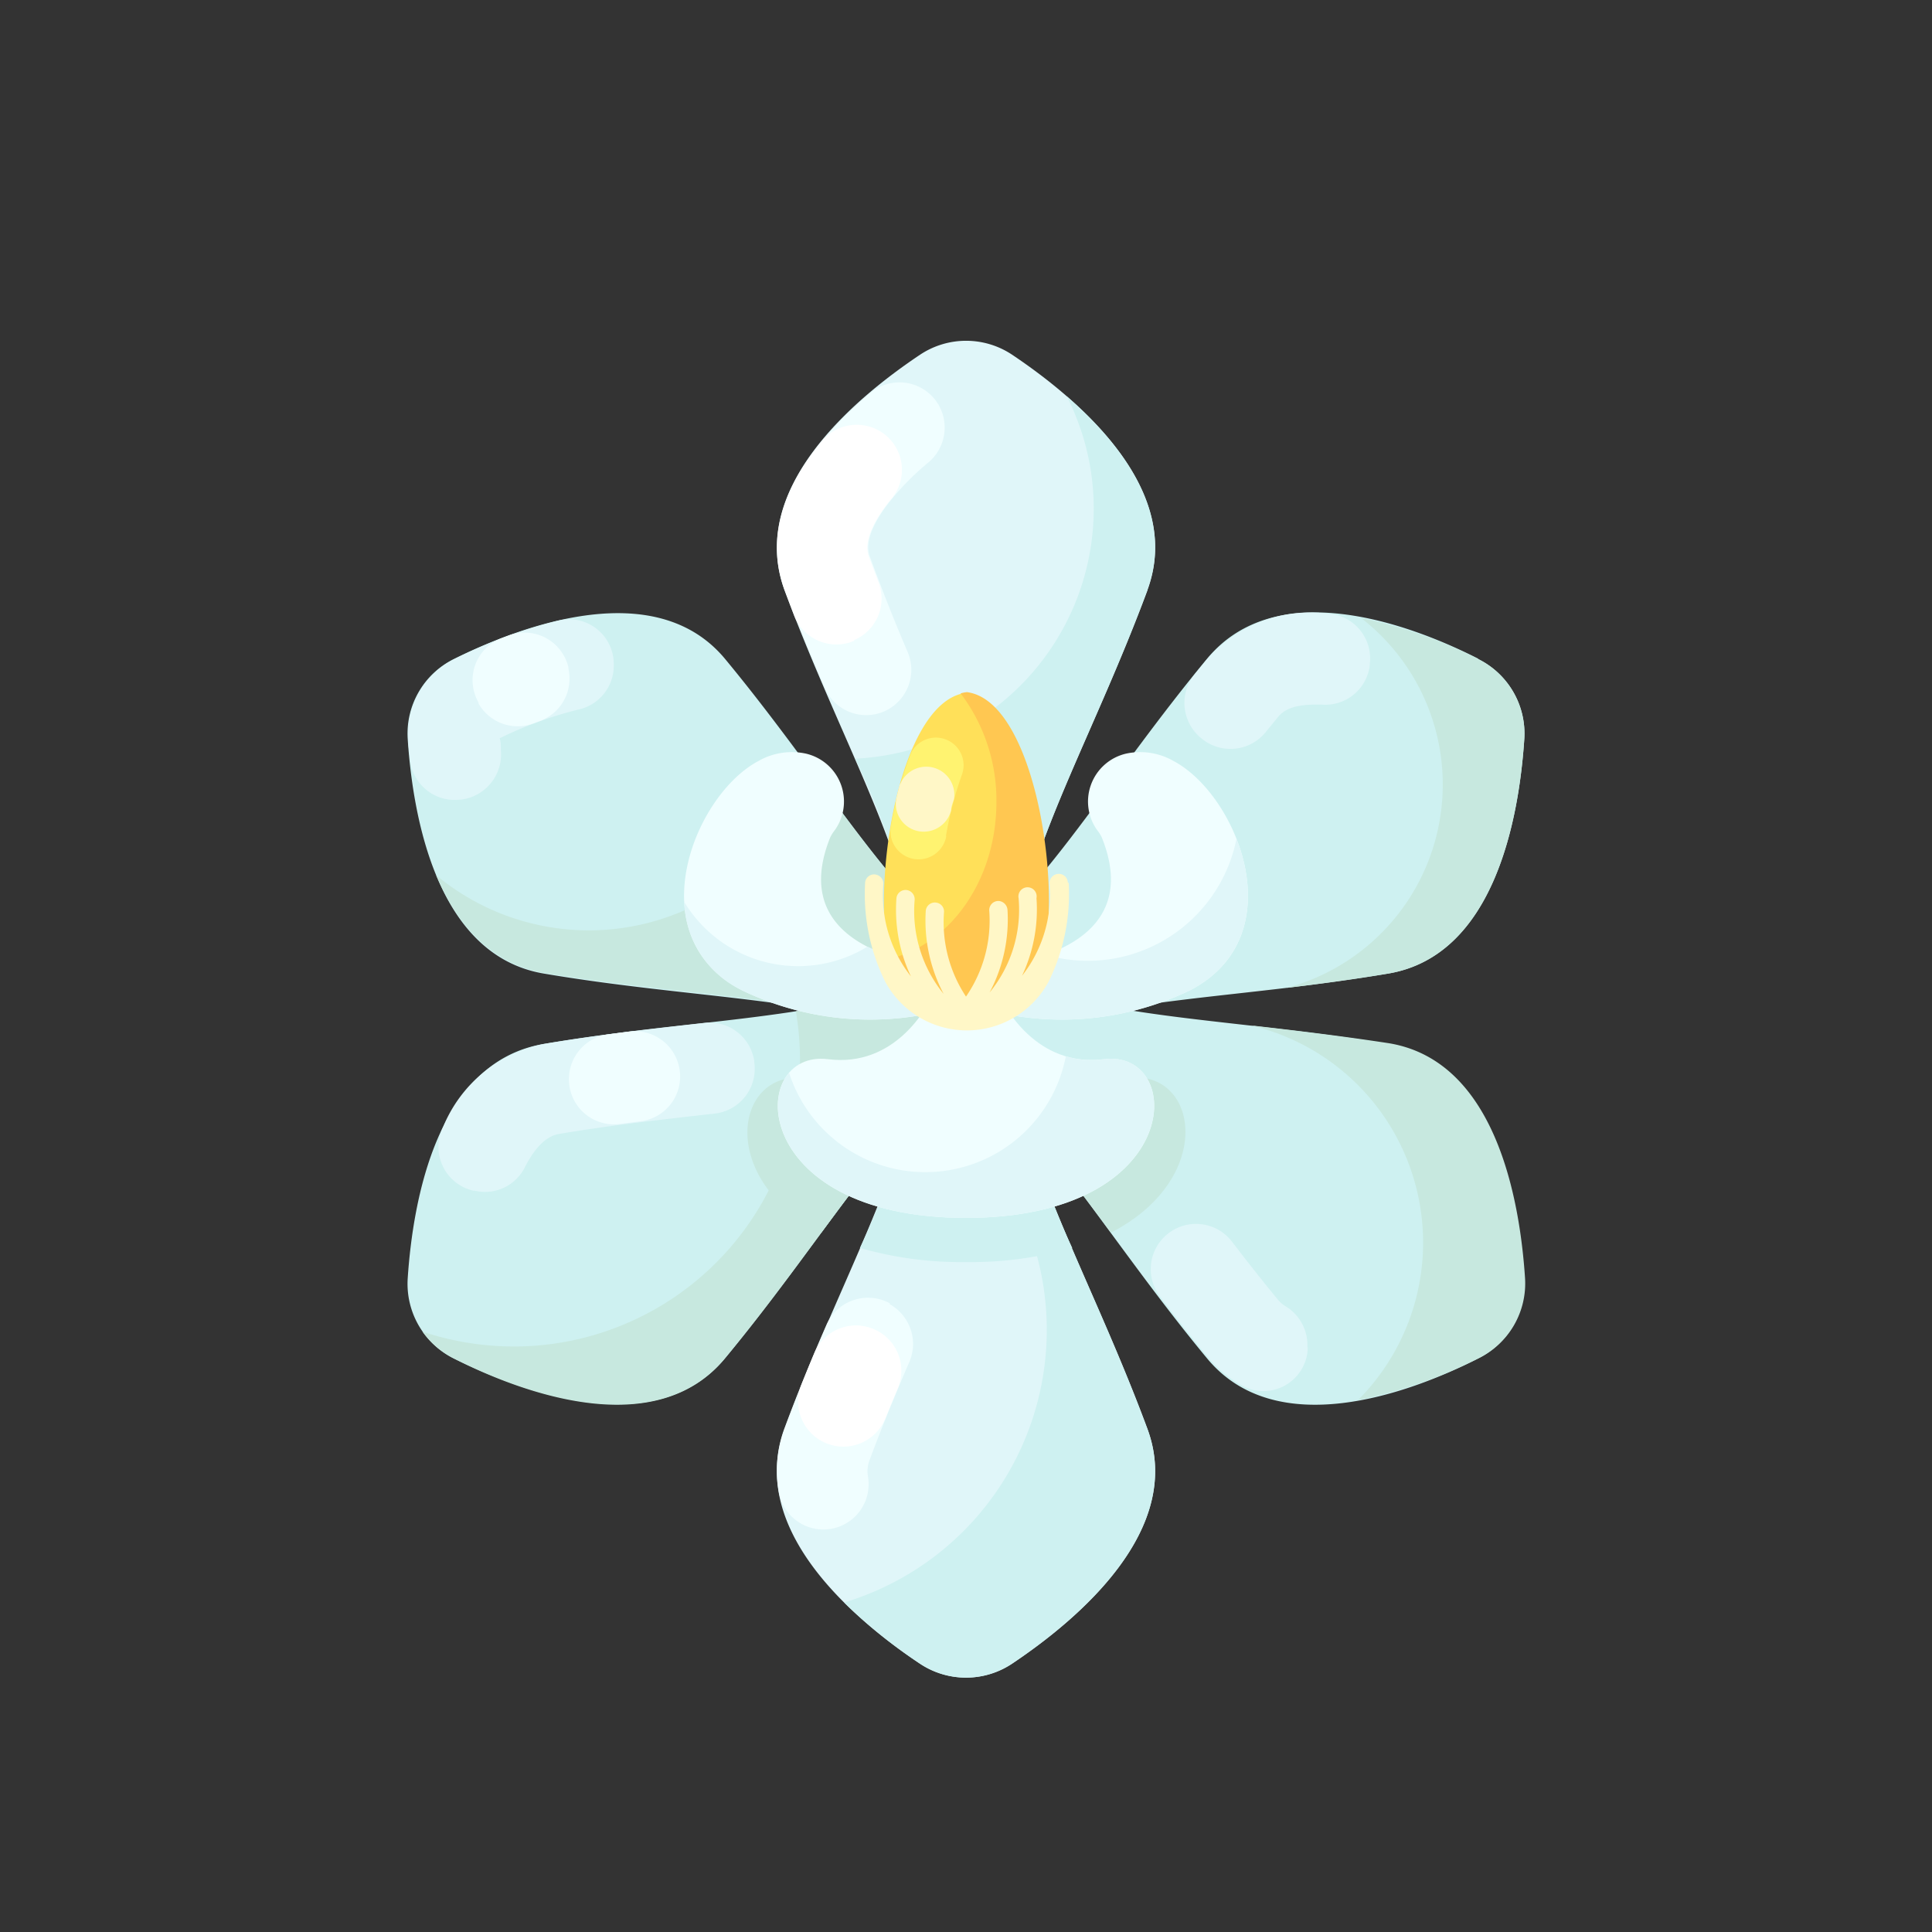 <svg id="Layer_1" data-name="Layer 1" xmlns="http://www.w3.org/2000/svg" viewBox="0 0 108 108">
  <rect x="0" y="0" width="108" height="108" fill="#333333" stroke="none"/>
  <defs>
    <style>
      .cls-1 {
        fill: #e0f6f9;
      }

      .cls-2 {
        fill: #cef1f1;
      }

      .cls-3 {
        fill: #c7e8df;
      }

      .cls-4 {
        fill: #f0feff;
      }

      .cls-5 {
        fill: #ffe059;
      }

      .cls-6 {
        fill: #fff370;
      }

      .cls-7 {
        fill: #fff7c7;
      }

      .cls-8 {
        fill: #fff;
      }

      .cls-9 {
        fill: #ffc751;
      }
    </style>
  </defs>
  <g>
    <g>
      <g>
        <path class="cls-1" d="M56.58,19.83a4.64,4.64,0,0,0-5.15,0C47.78,22.27,41.76,27.3,43.86,33c2.87,7.73,6.4,13.78,7.27,19.28a2.91,2.91,0,0,0,5.74,0c.87-5.5,4.4-11.55,7.27-19.28C66.24,27.3,60.22,22.27,56.58,19.83Z"/>
        <path class="cls-2" d="M64.14,33c-2.87,7.73-6.4,13.78-7.27,19.28A2.91,2.91,0,0,1,54,54.68a2.91,2.91,0,0,1-2.87-2.44,42.57,42.57,0,0,0-3.33-9.83A14,14,0,0,0,61.14,28.46a13.82,13.82,0,0,0-1.51-6.31c3.12,2.71,6.08,6.58,4.51,10.81Z"/>
        <g>
          <path class="cls-2" d="M25.37,36.84a4.65,4.65,0,0,0-2.58,4.46c.29,4.38,1.64,12.1,7.59,13.12,8.13,1.38,15.14,1.35,20.34,3.34a2.9,2.9,0,0,0,2.86-5c-4.32-3.51-7.8-9.59-13.06-15.94C36.67,32.21,29.3,34.9,25.37,36.84Z"/>
          <path class="cls-3" d="M54.65,55a3,3,0,0,1-.39,1.46,2.9,2.9,0,0,1-3.54,1.26c-5.2-2-12.21-2-20.34-3.34-3-.52-4.88-2.79-6-5.46a13.34,13.34,0,0,0,21.07-5.69c2.83,3.85,5.29,7.24,8.12,9.53A2.86,2.86,0,0,1,54.65,55Z"/>
          <path class="cls-2" d="M82.63,36.84a4.65,4.65,0,0,1,2.58,4.46c-.29,4.38-1.64,12.1-7.59,13.12-8.13,1.38-15.14,1.35-20.34,3.34a2.9,2.9,0,0,1-2.86-5c4.32-3.51,7.8-9.59,13.06-15.94,3.85-4.65,11.22-2,15.15,0Z"/>
        </g>
      </g>
      <g>
        <path class="cls-1" d="M51.42,93a4.66,4.66,0,0,0,5.16,0c3.64-2.44,9.66-7.47,7.56-13.13-2.87-7.74-6.4-13.79-7.27-19.28a2.91,2.91,0,0,0-5.74,0c-.87,5.49-4.4,11.54-7.27,19.28-2.1,5.66,3.92,10.69,7.56,13.13Z"/>
        <path class="cls-2" d="M59.94,69.76a20.54,20.54,0,0,1-5.94.79,20.41,20.41,0,0,1-5.93-.79,40.08,40.08,0,0,0,3.06-9.22,2.91,2.91,0,0,1,5.74,0A39.66,39.66,0,0,0,59.94,69.76Z"/>
        <path class="cls-2" d="M56.57,93a4.62,4.62,0,0,1-5.14,0,28,28,0,0,1-4.24-3.42,15.91,15.91,0,0,0,3.89-28.7c0-.1,0-.2.05-.29a2.91,2.91,0,0,1,5.74,0c.87,5.49,4.4,11.54,7.27,19.28,2.1,5.66-3.92,10.69-7.57,13.13Z"/>
        <g>
          <path class="cls-2" d="M82.63,75.94a4.66,4.66,0,0,0,2.58-4.46c-.29-4.38-1.64-12.11-7.59-13.12C69.49,57,62.48,57,57.28,55a2.9,2.9,0,0,0-2.86,5c4.32,3.5,7.8,9.59,13.06,15.94,3.85,4.65,11.22,2,15.15,0Z"/>
          <path class="cls-3" d="M62.09,68.89c-2.65-3.59-5-6.74-7.67-8.91a2.87,2.87,0,0,1-1.07-2.24,3,3,0,0,1,.39-1.46h0a.9.9,0,0,1,.78-.45A2.58,2.58,0,0,1,56.69,57,6.43,6.43,0,0,0,63,60.25c4-.51,5,5.6-.87,8.64Z"/>
          <path class="cls-2" d="M25.37,75.94a4.66,4.66,0,0,1-2.58-4.46c.29-4.38,1.64-12.11,7.59-13.12C38.51,57,45.52,57,50.72,55a2.9,2.9,0,0,1,2.86,5c-4.32,3.5-7.8,9.59-13.06,15.94C36.67,80.57,29.3,77.88,25.37,75.94Z"/>
          <g>
            <path class="cls-3" d="M54.65,57.74A2.87,2.87,0,0,1,53.58,60c-2.67,2.17-5,5.32-7.67,8.91-5.86-3-4.86-9.15-.87-8.64A6.43,6.43,0,0,0,51.31,57a2.58,2.58,0,0,1,2.16-1.19.9.9,0,0,1,.78.45h0a3,3,0,0,1,.39,1.46Z"/>
            <path class="cls-3" d="M54.65,57.74A2.87,2.87,0,0,1,53.58,60c-4.32,3.5-7.8,9.59-13.06,15.94-3.85,4.65-11.22,2-15.15,0a4.73,4.73,0,0,1-1.75-1.5,16.18,16.18,0,0,0,5.1.83,16,16,0,0,0,16-16,16.43,16.43,0,0,0-.23-2.74A30.5,30.5,0,0,0,50.72,55a2.9,2.9,0,0,1,3.54,1.26A3,3,0,0,1,54.65,57.74Z"/>
          </g>
        </g>
      </g>
    </g>
    <path class="cls-4" d="M61.71,59.21c-3.73.47-5.59-2.89-5.93-3.8H52.22c-.34.91-2.2,4.27-5.93,3.8-4.56-.58-4.6,8.87,7.71,8.87S66.27,58.63,61.71,59.21Z"/>
    <g>
      <path class="cls-4" d="M54.59,54.11s9.83-.27,7-7.3a2.38,2.38,0,0,0-.17-.29,2.75,2.75,0,0,1,1.52-4.39,3.74,3.74,0,0,1,2.66.41c3.6,1.9,6.77,9.79.92,12.82a16.49,16.49,0,0,1-11.93.93V54.11Z"/>
      <path class="cls-1" d="M66.52,55.36a16.49,16.49,0,0,1-11.93.93V54.11a14.1,14.1,0,0,0,3.86-.73,8.72,8.72,0,0,0,2.35.33,8.48,8.48,0,0,0,8.32-6.82c1.18,3,.95,6.63-2.6,8.47Z"/>
      <path class="cls-4" d="M53.41,54.11s-9.83-.27-7-7.3a2.38,2.38,0,0,1,.17-.29,2.75,2.75,0,0,0-1.52-4.39,3.74,3.74,0,0,0-2.66.41c-3.6,1.9-6.77,9.79-.92,12.82a16.49,16.49,0,0,0,11.93.93V54.11Z"/>
      <path class="cls-1" d="M53.41,54.11v2.18a16.49,16.49,0,0,1-11.93-.93,5.65,5.65,0,0,1-3.23-4.94,7.44,7.44,0,0,0,10.24,2.5,13.08,13.08,0,0,0,4.92,1.19Z"/>
    </g>
    <path class="cls-5" d="M54,38.73c-3.89.5-5.43,11.44-4.14,15.32a3.73,3.73,0,0,0,3,2.89,6.37,6.37,0,0,0,2.22,0,3.73,3.73,0,0,0,3-2.89c1.29-3.88-.25-14.82-4.14-15.32Z"/>
    <path class="cls-6" d="M52.88,46.73a20.35,20.35,0,0,1,.89-3.42,1.54,1.54,0,0,0-.57-1.8l0,0a1.55,1.55,0,0,0-2.32.69,21.05,21.05,0,0,0-1.08,4,1.57,1.57,0,0,0,3.1.53Z"/>
    <path class="cls-7" d="M50.31,43.82c-.07.25-.13.49-.19.74a1.56,1.56,0,0,0,1.26,1.91h0a1.58,1.58,0,0,0,1.79-1.18c0-.21.1-.42.16-.63a1.57,1.57,0,0,0-3-.84Z"/>
    <path class="cls-3" d="M82.63,75.94a26.2,26.2,0,0,1-6.71,2.32,12.47,12.47,0,0,0-6-20.94c2.44.28,5,.58,7.74,1,5.95,1,7.3,8.74,7.59,13.12A4.66,4.66,0,0,1,82.63,75.94Z"/>
    <path class="cls-3" d="M85.21,41.3c-.29,4.38-1.64,12.1-7.59,13.12-2,.33-3.86.58-5.68.8a11.77,11.77,0,0,0,4.15-20.67,25.75,25.75,0,0,1,6.54,2.29,4.65,4.65,0,0,1,2.58,4.46Z"/>
    <path class="cls-1" d="M26.53,66.56a2.49,2.49,0,0,0,2.81-1.31c.51-1,1.14-1.73,1.9-1.86,2.84-.48,5.55-.78,8.17-1.08l.54-.06a2.52,2.52,0,0,0,2.21-2.9V59.3a2.52,2.52,0,0,0-2.78-2.12c-2.79.31-5.81.64-9,1.18A7.71,7.71,0,0,0,24.77,63a2.51,2.51,0,0,0,1.69,3.56Z"/>
    <path class="cls-4" d="M35.2,57.66l-1.2.16a2.53,2.53,0,0,0-2.09,3.24l0,0a2.52,2.52,0,0,0,2.75,1.77l1.15-.15a2.52,2.52,0,0,0,2.16-3v0A2.53,2.53,0,0,0,35.2,57.66Z"/>
    <path class="cls-4" d="M48.65,31.18c-.12-.31-.42-1.13.93-2.94a14.78,14.78,0,0,1,2.33-2.4,2.54,2.54,0,0,0,.55-3.22l0,0a2.53,2.53,0,0,0-3.82-.64c-3.2,2.72-6.36,6.68-4.75,11,.71,1.92,1.47,3.73,2.21,5.46a2.52,2.52,0,0,0,3.56,1.21l0,0a2.54,2.54,0,0,0,1.08-3.2C50,34.73,49.32,33,48.65,31.18Z"/>
    <path class="cls-8" d="M47.75,35.78l0,0a2.52,2.52,0,0,0,1.36-3.23l-.51-1.35c-.12-.31-.42-1.13.93-2.94.1-.13.2-.27.32-.4a2.52,2.52,0,0,0-.4-3.58l0,0a2.54,2.54,0,0,0-3.52.39C44,27,42.72,29.89,43.86,33l.54,1.43a2.53,2.53,0,0,0,3.35,1.39Z"/>
    <path class="cls-1" d="M27.91,41.28a21.93,21.93,0,0,1,4.4-1.61,2.51,2.51,0,0,0,2-2.44v-.11a2.5,2.5,0,0,0-3.05-2.44,27.72,27.72,0,0,0-5.86,2.16,4.65,4.65,0,0,0-2.58,4.46c0,.37.06.75.1,1.16A2.51,2.51,0,0,0,25.7,44.7h.06A2.55,2.55,0,0,0,28,41.93c0-.21,0-.43-.06-.65Z"/>
    <path class="cls-4" d="M28.5,35.5l-.48.18a2.51,2.51,0,0,0-1.27,3.59l0,.06a2.52,2.52,0,0,0,3.07,1.11l.35-.13a2.53,2.53,0,0,0,1.61-2.91v-.07A2.52,2.52,0,0,0,28.5,35.5Z"/>
    <path class="cls-1" d="M67.27,41.36a2.53,2.53,0,0,0,3.48-.43l.66-.81c.2-.24.6-.73,2.08-.73h.41a2.51,2.51,0,0,0,2.67-2.18v-.08a2.51,2.51,0,0,0-2.35-2.83,7.67,7.67,0,0,0-6.75,2.55l-.7.86a2.53,2.53,0,0,0,.45,3.61Z"/>
    <path class="cls-4" d="M49.75,72.86a2.54,2.54,0,0,0-3.56,1.22c-.79,1.81-1.58,3.72-2.33,5.74a6.75,6.75,0,0,0-.32,3.61,2.53,2.53,0,0,0,3.7,1.76l0,0a2.53,2.53,0,0,0,1.28-2.65,1.72,1.72,0,0,1,.09-.92c.71-1.91,1.46-3.72,2.22-5.48a2.55,2.55,0,0,0-1.12-3.25Z"/>
    <path class="cls-8" d="M45.52,75.64c-.24.57-.48,1.16-.72,1.76a2.52,2.52,0,0,0,1.47,3.31l0,0a2.53,2.53,0,0,0,3.22-1.42c.23-.57.47-1.14.7-1.69a2.52,2.52,0,0,0-1.37-3.31l0,0A2.52,2.52,0,0,0,45.52,75.64Z"/>
    <path class="cls-1" d="M73.08,75.36A2.54,2.54,0,0,0,71.83,73a1.63,1.63,0,0,1-.42-.38c-.89-1.08-1.73-2.15-2.54-3.21a2.53,2.53,0,0,0-3.75-.3l0,0a2.52,2.52,0,0,0-.27,3.37c.84,1.11,1.72,2.24,2.66,3.37a6.82,6.82,0,0,0,1.91,1.6,2.48,2.48,0,0,0,3.68-2v-.17Z"/>
    <path class="cls-1" d="M54,68.08c-9.75,0-11.75-5.93-9.89-8.11a8,8,0,0,0,15.47-.92,5.08,5.08,0,0,0,2.13.16c4.56-.58,4.59,8.87-7.71,8.87Z"/>
    <path class="cls-9" d="M58.14,54c-.74,2.21-2,2.72-3,2.9a6.37,6.37,0,0,1-2.22,0c-1-.18-2.29-.69-3-2.9q-.06-.2-.12-.42c3.37-.84,5.9-4.44,5.9-8.74a9.91,9.91,0,0,0-2-6.08,2.17,2.17,0,0,1,.35-.07c3.89.5,5.43,11.44,4.14,15.31Z"/>
    <path class="cls-7" d="M59.69,49.33a.5.5,0,0,0-.5-.48.52.52,0,0,0-.52.56,7.32,7.32,0,0,1-1.54,5.14,8.69,8.69,0,0,0,.81-4.34.51.51,0,1,0-1,0,7.31,7.31,0,0,1-1.62,5.27,8.73,8.73,0,0,0,1-4.62.54.54,0,0,0-.44-.49.51.51,0,0,0-.58.54A7.49,7.49,0,0,1,54,55.71,7.52,7.52,0,0,1,52.77,51a.5.5,0,0,0-.37-.53.51.51,0,0,0-.65.46,8.77,8.77,0,0,0,1,4.63,7.33,7.33,0,0,1-1.62-5.26.52.52,0,0,0-.37-.53.51.51,0,0,0-.65.46,8.73,8.73,0,0,0,.81,4.35,7.32,7.32,0,0,1-1.54-5.14.52.52,0,0,0-.52-.56.5.5,0,0,0-.5.48,11.05,11.05,0,0,0,1.12,5.51,5.19,5.19,0,0,0,9.14,0,11.05,11.05,0,0,0,1.12-5.51Z"/>
  </g>
</svg>
